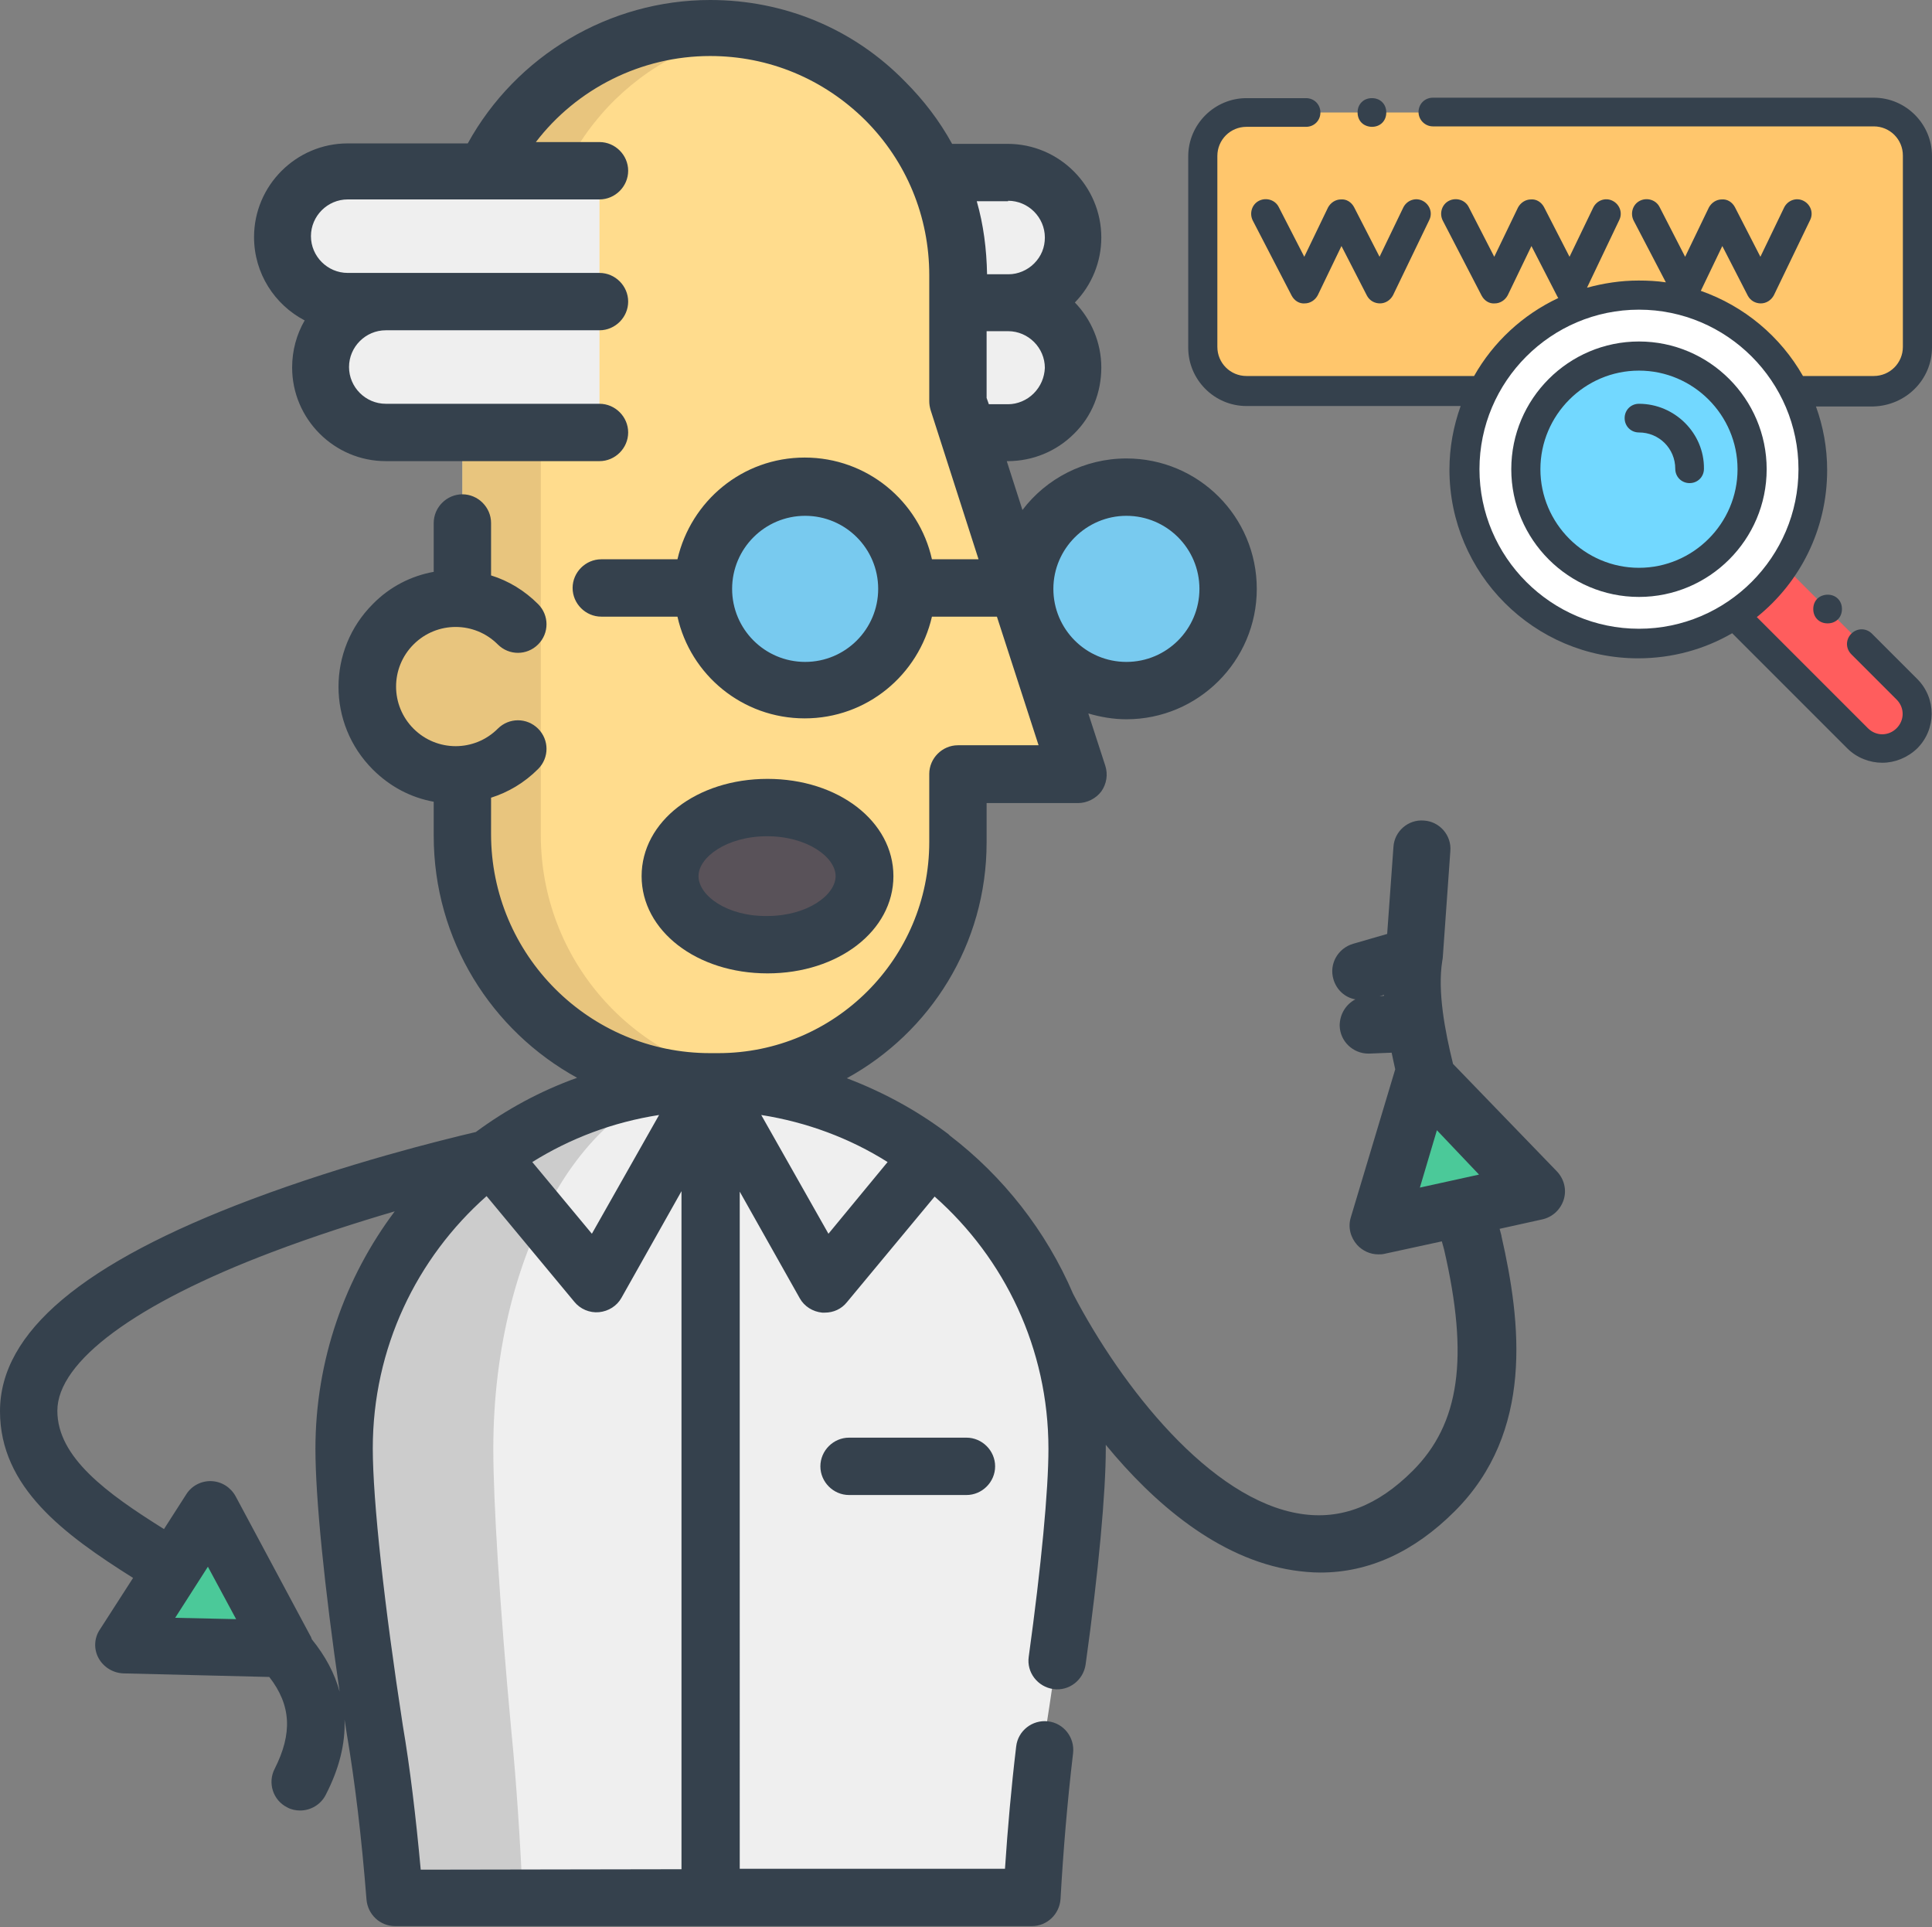 <?xml version="1.0" encoding="utf-8"?>
<!-- Generator: Adobe Illustrator 25.0.0, SVG Export Plug-In . SVG Version: 6.00 Build 0)  -->
<svg version="1.1" id="Layer_1" xmlns="http://www.w3.org/2000/svg" xmlns:xlink="http://www.w3.org/1999/xlink" x="0px" y="0px"
	 viewBox="0 0 431.2 430" style="enable-background:new 0 0 431.2 430;" xml:space="preserve">
<rect x="0" y="0" width="431.2" height="430" fill="#808080" stroke="none"/>
<style type="text/css">
	.st0{fill:#EFEFEF;}
	.st1{fill:#FFDC8D;}
	.st2{fill:#E8C57E;}
	.st3{fill:#CCCCCC;}
	.st4{fill:#78CAEF;}
	.st5{fill:#4BC999;}
	.st6{fill:#595259;}
	.st7{fill:#35414D;}
	.st8{fill:#FFC66C;}
	.st9{fill:#FF5D5D;}
	.st10{fill:#FFFFFF;}
	.st11{fill:#72D8FF;}
</style>
<g>
	<g>
		<g>
			<path class="st0" d="M208.6,38.4H225c8,0,14.5,6.5,14.5,14.5c0,4-1.6,7.6-4.3,10.3c-2.6,2.6-6.3,4.3-10.3,4.3h-11.2"/>
			<path class="st0" d="M213.8,67.5H225c8,0,14.5,6.5,14.5,14.5c0,4-1.6,7.6-4.3,10.3c-2.6,2.6-6.3,4.3-10.3,4.3h-9"/>
			<path class="st1" d="M103.2,133.5V61.7c0-30.5,24.8-55.3,55.3-55.3l0,0c30.5,0,55.3,24.8,55.3,55.3v28.1l26.8,83.2h-26.8v15.2
				c0,29.6-24,53.5-53.5,53.5h-1.8c-30.5,0-55.3-24.8-55.3-55.3v-13.5"/>
			<path class="st2" d="M120.7,186.3v-13.5v-39.3V61.7c0-27.6,20.2-50.4,46.6-54.6c-2.8-0.5-5.8-0.7-8.7-0.7l0,0
				c-30.5,0-55.3,24.8-55.3,55.3v71.8v39.3v13.5c0,30.5,24.8,55.3,55.3,55.3h1.8c2.6,0,5.2-0.2,7.8-0.6
				C141.3,237.2,120.7,214.2,120.7,186.3z"/>
			<path class="st2" d="M115.6,139.2c-7.7-7.7-20.2-7.7-27.9,0c-7.7,7.7-7.7,20.2,0,27.9c7.7,7.7,20.2,7.7,27.9,0"/>
			<path class="st0" d="M240.2,323.3c0,11.6-2.4,34.7-6.8,62.7c-1.7,13.8-2.8,26.4-3.3,37.6H88c-1-12.5-2.4-25.6-4.4-37.6
				c-4.4-28-6.8-51.2-6.8-62.7c0-45.1,36.6-81.7,81.7-81.7C203.6,241.6,240.2,278.2,240.2,323.3z"/>
			<path class="st3" d="M110.1,323.3c0,11.6,1.4,34.7,4,62.7c1.2,12,2,25,2.6,37.6H88c-1-12.5-2.4-25.6-4.4-37.6
				c-4.4-28-6.8-51.2-6.8-62.7c0-45.1,36.6-81.7,81.7-81.7C131.8,241.6,110.1,278.2,110.1,323.3z"/>
			<circle class="st4" cx="179.7" cy="131.4" r="22.7"/>
			<circle class="st4" cx="251.4" cy="131.4" r="22.7"/>
			<path class="st0" d="M133.8,38.4H77.6c-8,0-14.5,6.5-14.5,14.5l0,0c0,8,6.5,14.5,14.5,14.5h56.2"/>
			<g>
				<path class="st0" d="M133.8,67.5H86.1c-8,0-14.5,6.5-14.5,14.5l0,0c0,8,6.5,14.5,14.5,14.5h47.7"/>
			</g>
			<polygon class="st5" points="47,337 27.6,367.1 63.6,368 			"/>
			<polygon class="st5" points="307.7,273.5 342.6,266 317.8,239.8 			"/>
			<ellipse class="st6" cx="171.3" cy="195.5" rx="21.7" ry="15.3"/>
		</g>
		<g>
			<path class="st7" d="M324.3,237.4c-1.8-7.3-3.5-16.2-2.4-23c0-0.2,0.1-0.4,0.1-0.6l1.7-23.9c0.3-3.5-2.4-6.6-5.9-6.8
				c-3.5-0.3-6.6,2.4-6.8,5.9l-1.4,19.4l-7.6,2.2c-3.4,1-5.4,4.5-4.4,7.9c0.7,2.4,2.6,4.1,4.9,4.5c-2.1,1.1-3.5,3.3-3.5,5.9
				c0.1,3.5,3,6.2,6.4,6.2c0.1,0,0.2,0,0.2,0l5-0.2c0.3,1.3,0.5,2.5,0.8,3.7l-9.9,33c-0.7,2.2-0.1,4.5,1.4,6.2
				c1.2,1.3,2.9,2.1,4.7,2.1c0.4,0,0.9,0,1.3-0.1l12.9-2.8l0.5,1.8c5.6,24.2,3.5,38.9-7,49.4c-7.8,7.8-16,11-25,9.6
				c-20.2-3.1-40-28.4-50.8-49.1c0,0,0,0,0,0c-6-14-15.6-26.2-27.5-35.3c-0.1-0.1-0.2-0.2-0.3-0.3c-0.3-0.2-0.5-0.4-0.8-0.6
				c-6.6-4.9-14-8.9-21.9-11.9c18.6-10.2,31.2-29.9,31.2-52.6v-8.8h20.4c2,0,4-1,5.2-2.6c1.2-1.7,1.5-3.8,0.9-5.7l-3.8-11.7
				c2.7,0.8,5.6,1.3,8.5,1.3c16,0,29.1-13,29.1-29.1s-13-29.1-29.1-29.1c-9.4,0-17.9,4.5-23.2,11.5l-3.5-10.9h0.2
				c5.6,0,10.9-2.2,14.8-6.1c4-3.9,6.1-9.2,6.1-14.8c0-5.6-2.3-10.8-5.9-14.5c3.8-3.9,5.9-9.1,5.9-14.5c0-11.5-9.4-20.9-20.9-20.9
				h-12.4c-2.8-5.1-6.3-9.7-10.5-13.9C190.5,6.4,175,0,158.5,0c-22.5,0-43.3,12.4-54.1,32H77.6c-11.5,0-20.9,9.4-20.9,20.9
				C56.7,61,61.3,68,68,71.5c-1.8,3.1-2.8,6.7-2.8,10.5c0,11.5,9.4,20.9,20.9,20.9h47.7c3.5,0,6.4-2.9,6.4-6.4s-2.9-6.4-6.4-6.4
				H86.1c-4.5,0-8.2-3.7-8.2-8.2c0-4.5,3.7-8.2,8.2-8.2h47.7c3.5,0,6.4-2.9,6.4-6.4c0-3.5-2.9-6.4-6.4-6.4H86.1h-8.5
				c-4.5,0-8.2-3.7-8.2-8.2s3.7-8.2,8.2-8.2h56.2c3.5,0,6.4-2.9,6.4-6.4c0-3.5-2.9-6.4-6.4-6.4h-14.2c9.1-11.9,23.5-19.2,38.9-19.2
				c13.1,0,25.3,5.1,34.6,14.3c9.2,9.2,14.3,21.5,14.3,34.6v28.1c0,0.7,0.1,1.3,0.3,2l10.7,33.3h-10.4c-2.9-13-14.5-22.7-28.4-22.7
				s-25.4,9.7-28.4,22.7h-17c-3.5,0-6.4,2.9-6.4,6.4c0,3.5,2.9,6.4,6.4,6.4h17c2.9,13,14.5,22.7,28.4,22.7s25.4-9.7,28.4-22.7h14.5
				l9.3,28.7h-18c-3.5,0-6.4,2.9-6.4,6.4v15.2c0,26-21.1,47.1-47.1,47.1h-1.8c-27,0-48.9-21.9-48.9-48.9V178
				c3.8-1.2,7.4-3.3,10.5-6.4c2.5-2.5,2.5-6.5,0-9c-2.5-2.5-6.5-2.5-9,0c-5.2,5.2-13.6,5.2-18.8,0s-5.2-13.6,0-18.8
				c5.2-5.2,13.6-5.2,18.8,0c2.5,2.5,6.5,2.5,9,0c2.5-2.5,2.5-6.5,0-9c-3-3-6.6-5.2-10.5-6.4v-11.7c0-3.5-2.9-6.4-6.4-6.4
				s-6.4,2.9-6.4,6.4v10.9c-5,0.9-9.8,3.3-13.6,7.2c-10.2,10.2-10.2,26.7,0,36.9c3.9,3.9,8.6,6.3,13.6,7.2v7.6
				c0,23.3,12.9,43.5,32,54c-8.1,2.9-15.7,7-22.6,12.1c-7.7,1.8-28.7,7-50,15C18.4,281.8,0,297.3,0,314.9c0,17,14.3,27.5,29.7,37.2
				l-7.4,11.5c-1.3,1.9-1.4,4.4-0.3,6.4c1.1,2,3.2,3.3,5.5,3.4l32.6,0.8c4.9,6.3,5.2,12.6,1.2,20.5c-1.6,3.1-0.4,7,2.8,8.6
				c0.9,0.5,1.9,0.7,2.9,0.7c2.3,0,4.6-1.3,5.7-3.5c3-5.8,4.4-11.4,4.2-16.8c0.2,1.1,0.3,2.1,0.5,3.2c1.8,10.6,3.3,23,4.4,37
				c0.3,3.3,3,5.9,6.4,5.9h142.1c3.4,0,6.2-2.7,6.4-6.1c0.6-10.6,1.5-21.5,2.8-32.5c0.4-3.5-2.1-6.7-5.6-7.1
				c-3.5-0.4-6.7,2.1-7.1,5.6c-1.1,9.2-1.9,18.3-2.5,27.3h-59.2V265.9l13.4,23.8c1,1.8,2.9,3,5,3.2c0.2,0,0.4,0,0.6,0
				c1.9,0,3.7-0.8,4.9-2.3l19.6-23.6c15.6,13.8,25.4,33.9,25.4,56.3c0,9.2-1.6,26.1-4.4,46.4c-0.5,3.5,2,6.7,5.5,7.2
				c3.5,0.5,6.7-2,7.2-5.5c2.9-20.8,4.5-38.4,4.5-48.2c0-0.3,0-0.6,0-0.8c10.6,12.9,25,25.4,41.8,28c2,0.3,4.1,0.5,6.1,0.5
				c10.8,0,20.9-4.6,30-13.7c17.7-17.7,14.8-42.1,10.4-61.4c0,0,0-0.1,0-0.1l-0.4-1.5l9.5-2.1c2.3-0.5,4.1-2.2,4.8-4.4
				c0.7-2.2,0.1-4.6-1.5-6.3L324.3,237.4z M179.7,147.7c-9,0-16.3-7.3-16.3-16.3s7.3-16.3,16.3-16.3c9,0,16.3,7.3,16.3,16.3
				S188.7,147.7,179.7,147.7z M251.4,115.1c9,0,16.3,7.3,16.3,16.3s-7.3,16.3-16.3,16.3c-9,0-16.3-7.3-16.3-16.3
				S242.5,115.1,251.4,115.1z M230.7,87.8c-1.5,1.5-3.6,2.4-5.7,2.4h-4.3l-0.5-1.4V73.9h4.8c4.5,0,8.2,3.7,8.2,8.2
				C233.1,84.2,232.3,86.2,230.7,87.8z M225,44.8c4.5,0,8.2,3.7,8.2,8.2c0,2.2-0.8,4.2-2.4,5.8c-1.5,1.5-3.6,2.4-5.7,2.4h-4.8
				c-0.1-5.6-0.8-11.1-2.3-16.3H225z M147.1,248.8l-15,26.5l-13.3-16C127.3,254,136.8,250.4,147.1,248.8z M39.1,361l7.3-11.4
				l6.3,11.7L39.1,361z M70.4,323.3c0,10.9,2,30.8,5.4,54.2c-1.1-4.1-3.2-8-6.2-11.7c-0.1-0.3-0.2-0.6-0.4-0.9l-16.6-31
				c-1.1-2-3.1-3.3-5.4-3.4c-2.2-0.1-4.4,1-5.6,2.9l-5,7.8c-12.8-8-23.8-16-23.8-26.4c0-11,17.5-23.9,47.9-35.4
				c9.5-3.6,19.2-6.7,27.4-9.1C77,285.1,70.4,303.5,70.4,323.3z M93.9,417.2c-1.1-12-2.4-22.8-4-32.2c-4.1-26.5-6.7-50.2-6.7-61.8
				c0-22.4,9.8-42.5,25.4-56.3l19.6,23.6c1.3,1.6,3.4,2.5,5.5,2.3c2.1-0.2,4-1.4,5-3.2l13.4-23.8v151.3L93.9,417.2L93.9,417.2z
				 M184.9,275.3l-15-26.5c10.2,1.6,19.8,5.2,28.2,10.5L184.9,275.3z M307.9,222.3l1-0.3c0,0.1,0,0.2,0,0.2L307.9,222.3z
				 M320.7,252.2l9.4,9.9l-13.2,2.9L320.7,252.2z"/>
			<path class="st7" d="M189.5,320.8c-3.5,0-6.4,2.9-6.4,6.4c0,3.5,2.9,6.4,6.4,6.4h26.2c3.5,0,6.4-2.9,6.4-6.4
				c0-3.5-2.9-6.4-6.4-6.4H189.5z"/>
			<path class="st7" d="M199.4,195.5c0-12.2-12.3-21.7-28.1-21.7s-28.1,9.5-28.1,21.7s12.3,21.7,28.1,21.7S199.4,207.7,199.4,195.5z
				 M155.9,195.5c0-4.2,6.3-8.9,15.3-8.9c9,0,15.3,4.7,15.3,8.9c0,4.2-6.3,8.9-15.3,8.9C162.2,204.5,155.9,199.8,155.9,195.5z"/>
		</g>
	</g>
	<g>
		<path class="st8" d="M402.7,87.2h15.5c5.4,0,9.7-4.3,9.7-9.7V34.8c0-5.4-4.3-9.7-9.7-9.7H278.4c-5.4,0-9.7,4.3-9.7,9.7v42.7
			c0,5.4,4.3,9.7,9.7,9.7H402.7z"/>
		<path class="st9" d="M387.8,137.7l26.9,26.9c3,3,7.9,3,10.9,0c3-3,3-7.9,0-10.9l-26.9-26.9L387.8,137.7z"/>
		<path class="st10" d="M404.7,104.7c0,21.5-17.4,38.9-38.9,38.9s-38.9-17.4-38.9-38.9s17.4-38.9,38.9-38.9S404.7,83.3,404.7,104.7z
			"/>
		<path class="st11" d="M391.1,104.7c0,13.9-11.3,25.3-25.3,25.3s-25.3-11.3-25.3-25.3s11.3-25.3,25.3-25.3S391.1,90.8,391.1,104.7z
			"/>
		<path class="st7" d="M365.8,76.2c-15.7,0-28.5,12.8-28.5,28.5s12.8,28.5,28.5,28.5s28.5-12.8,28.5-28.5S381.5,76.2,365.8,76.2z
			 M365.8,126.7c-12.1,0-22-9.9-22-22s9.9-22,22-22s22,9.9,22,22S377.9,126.7,365.8,126.7z"/>
		<path class="st7" d="M365.8,90.1c-1.8,0-3.2,1.4-3.2,3.2s1.4,3.2,3.2,3.2c4.5,0,8.1,3.6,8.1,8.1c0,1.8,1.4,3.2,3.2,3.2
			c1.8,0,3.2-1.4,3.2-3.2C380.4,96.7,373.8,90.1,365.8,90.1z"/>
		<path class="st7" d="M285.4,46.2c-0.8-1.6-2.8-2.2-4.4-1.4c-1.6,0.8-2.2,2.8-1.4,4.4l8.7,16.8c0.6,1.1,1.7,1.8,2.9,1.7
			c1.2,0,2.3-0.7,2.9-1.8l5.3-11l5.7,11.1c0.6,1.1,1.7,1.7,2.9,1.7h0c1.2,0,2.3-0.7,2.9-1.8l8.1-16.8c0.8-1.6,0.1-3.5-1.5-4.3
			c-1.6-0.8-3.5-0.1-4.3,1.5l-5.3,11l-5.7-11.1c-0.6-1.1-1.7-1.8-2.9-1.7c-1.2,0-2.3,0.7-2.9,1.8l-5.3,11L285.4,46.2z"/>
		<path class="st7" d="M306.2,28.3c0.9,0,1.7-0.3,2.3-0.9c0.6-0.6,0.9-1.4,0.9-2.3c0-0.9-0.3-1.7-0.9-2.3c-0.6-0.6-1.4-0.9-2.3-0.9
			c-0.9,0-1.7,0.3-2.3,0.9c-0.6,0.6-0.9,1.4-0.9,2.3c0,0.9,0.3,1.7,0.9,2.3C304.5,28,305.4,28.3,306.2,28.3z"/>
		<path class="st7" d="M431.2,77.5V34.8c0-7.1-5.8-13-13-13h-98.4c-1.8,0-3.2,1.4-3.2,3.2c0,1.8,1.5,3.2,3.2,3.2h98.4
			c3.6,0,6.5,2.9,6.5,6.5v42.7c0,3.6-2.9,6.5-6.5,6.5h-15.5c-0.1,0-0.2,0-0.3,0c-5-8.8-13.1-15.6-22.8-19l4.8-10l5.7,11.1
			c0.6,1.1,1.7,1.7,2.9,1.7h0c1.2,0,2.3-0.7,2.9-1.8l8.1-16.8c0.8-1.6,0.1-3.5-1.5-4.3c-1.6-0.8-3.5-0.1-4.3,1.5l-5.3,11l-5.7-11.1
			c-0.6-1.1-1.7-1.8-2.9-1.7c-1.2,0-2.3,0.7-2.9,1.8l-5.3,11l-5.7-11.1c-0.8-1.6-2.8-2.2-4.4-1.4c-1.6,0.8-2.2,2.8-1.4,4.4l7.2,13.8
			c-2-0.3-4-0.4-6.1-0.4c-4,0-7.8,0.6-11.5,1.6l7.2-15.1c0.8-1.6,0.1-3.5-1.5-4.3c-1.6-0.8-3.5-0.1-4.3,1.5l-5.3,11l-5.7-11.1
			c-0.6-1.1-1.7-1.8-2.9-1.7c-1.2,0-2.3,0.7-2.9,1.8l-5.3,11l-5.7-11.1c-0.8-1.6-2.8-2.2-4.4-1.4s-2.2,2.8-1.4,4.4l8.7,16.8
			c0.6,1.1,1.7,1.8,2.9,1.7c1.2,0,2.3-0.7,2.9-1.8l5.3-11l5.7,11.1c0.1,0.2,0.2,0.4,0.3,0.5c-7.9,3.7-14.5,9.8-18.8,17.4h-50.8
			c-3.6,0-6.5-2.9-6.5-6.5V34.8c0-3.6,2.9-6.5,6.5-6.5h13.3c1.8,0,3.2-1.4,3.2-3.2c0-1.8-1.4-3.2-3.2-3.2h-13.3c-7.1,0-13,5.8-13,13
			v42.7c0,7.1,5.8,13,13,13h47.8c-1.6,4.5-2.5,9.2-2.5,14.2c0,23.2,18.9,42.1,42.1,42.1c7.6,0,14.8-2,21-5.6l25.7,25.7
			c2.1,2.1,5,3.2,7.8,3.2s5.6-1.1,7.8-3.2c4.3-4.3,4.3-11.2,0-15.5l-10.1-10.1c-1.3-1.3-3.3-1.3-4.6,0c-1.3,1.3-1.3,3.3,0,4.6
			l10.1,10.1c1.8,1.8,1.8,4.6,0,6.4c-1.8,1.8-4.6,1.8-6.4,0l-24.8-24.8c9.6-7.7,15.7-19.5,15.7-32.8c0-5-0.9-9.8-2.5-14.2h12.8
			C425.4,90.5,431.2,84.7,431.2,77.5z M365.8,140.3c-19.6,0-35.6-16-35.6-35.6s16-35.6,35.6-35.6s35.6,16,35.6,35.6
			S385.4,140.3,365.8,140.3z"/>
		<path class="st7" d="M405.6,133.6c-0.6,0.6-0.9,1.4-0.9,2.3c0,0.9,0.3,1.7,0.9,2.3c0.6,0.6,1.4,0.9,2.3,0.9s1.7-0.3,2.3-0.9
			c0.6-0.6,0.9-1.4,0.9-2.3c0-0.9-0.3-1.7-0.9-2.3c-0.6-0.6-1.4-0.9-2.3-0.9C407.1,132.7,406.2,133,405.6,133.6z"/>
	</g>
</g>
</svg>

